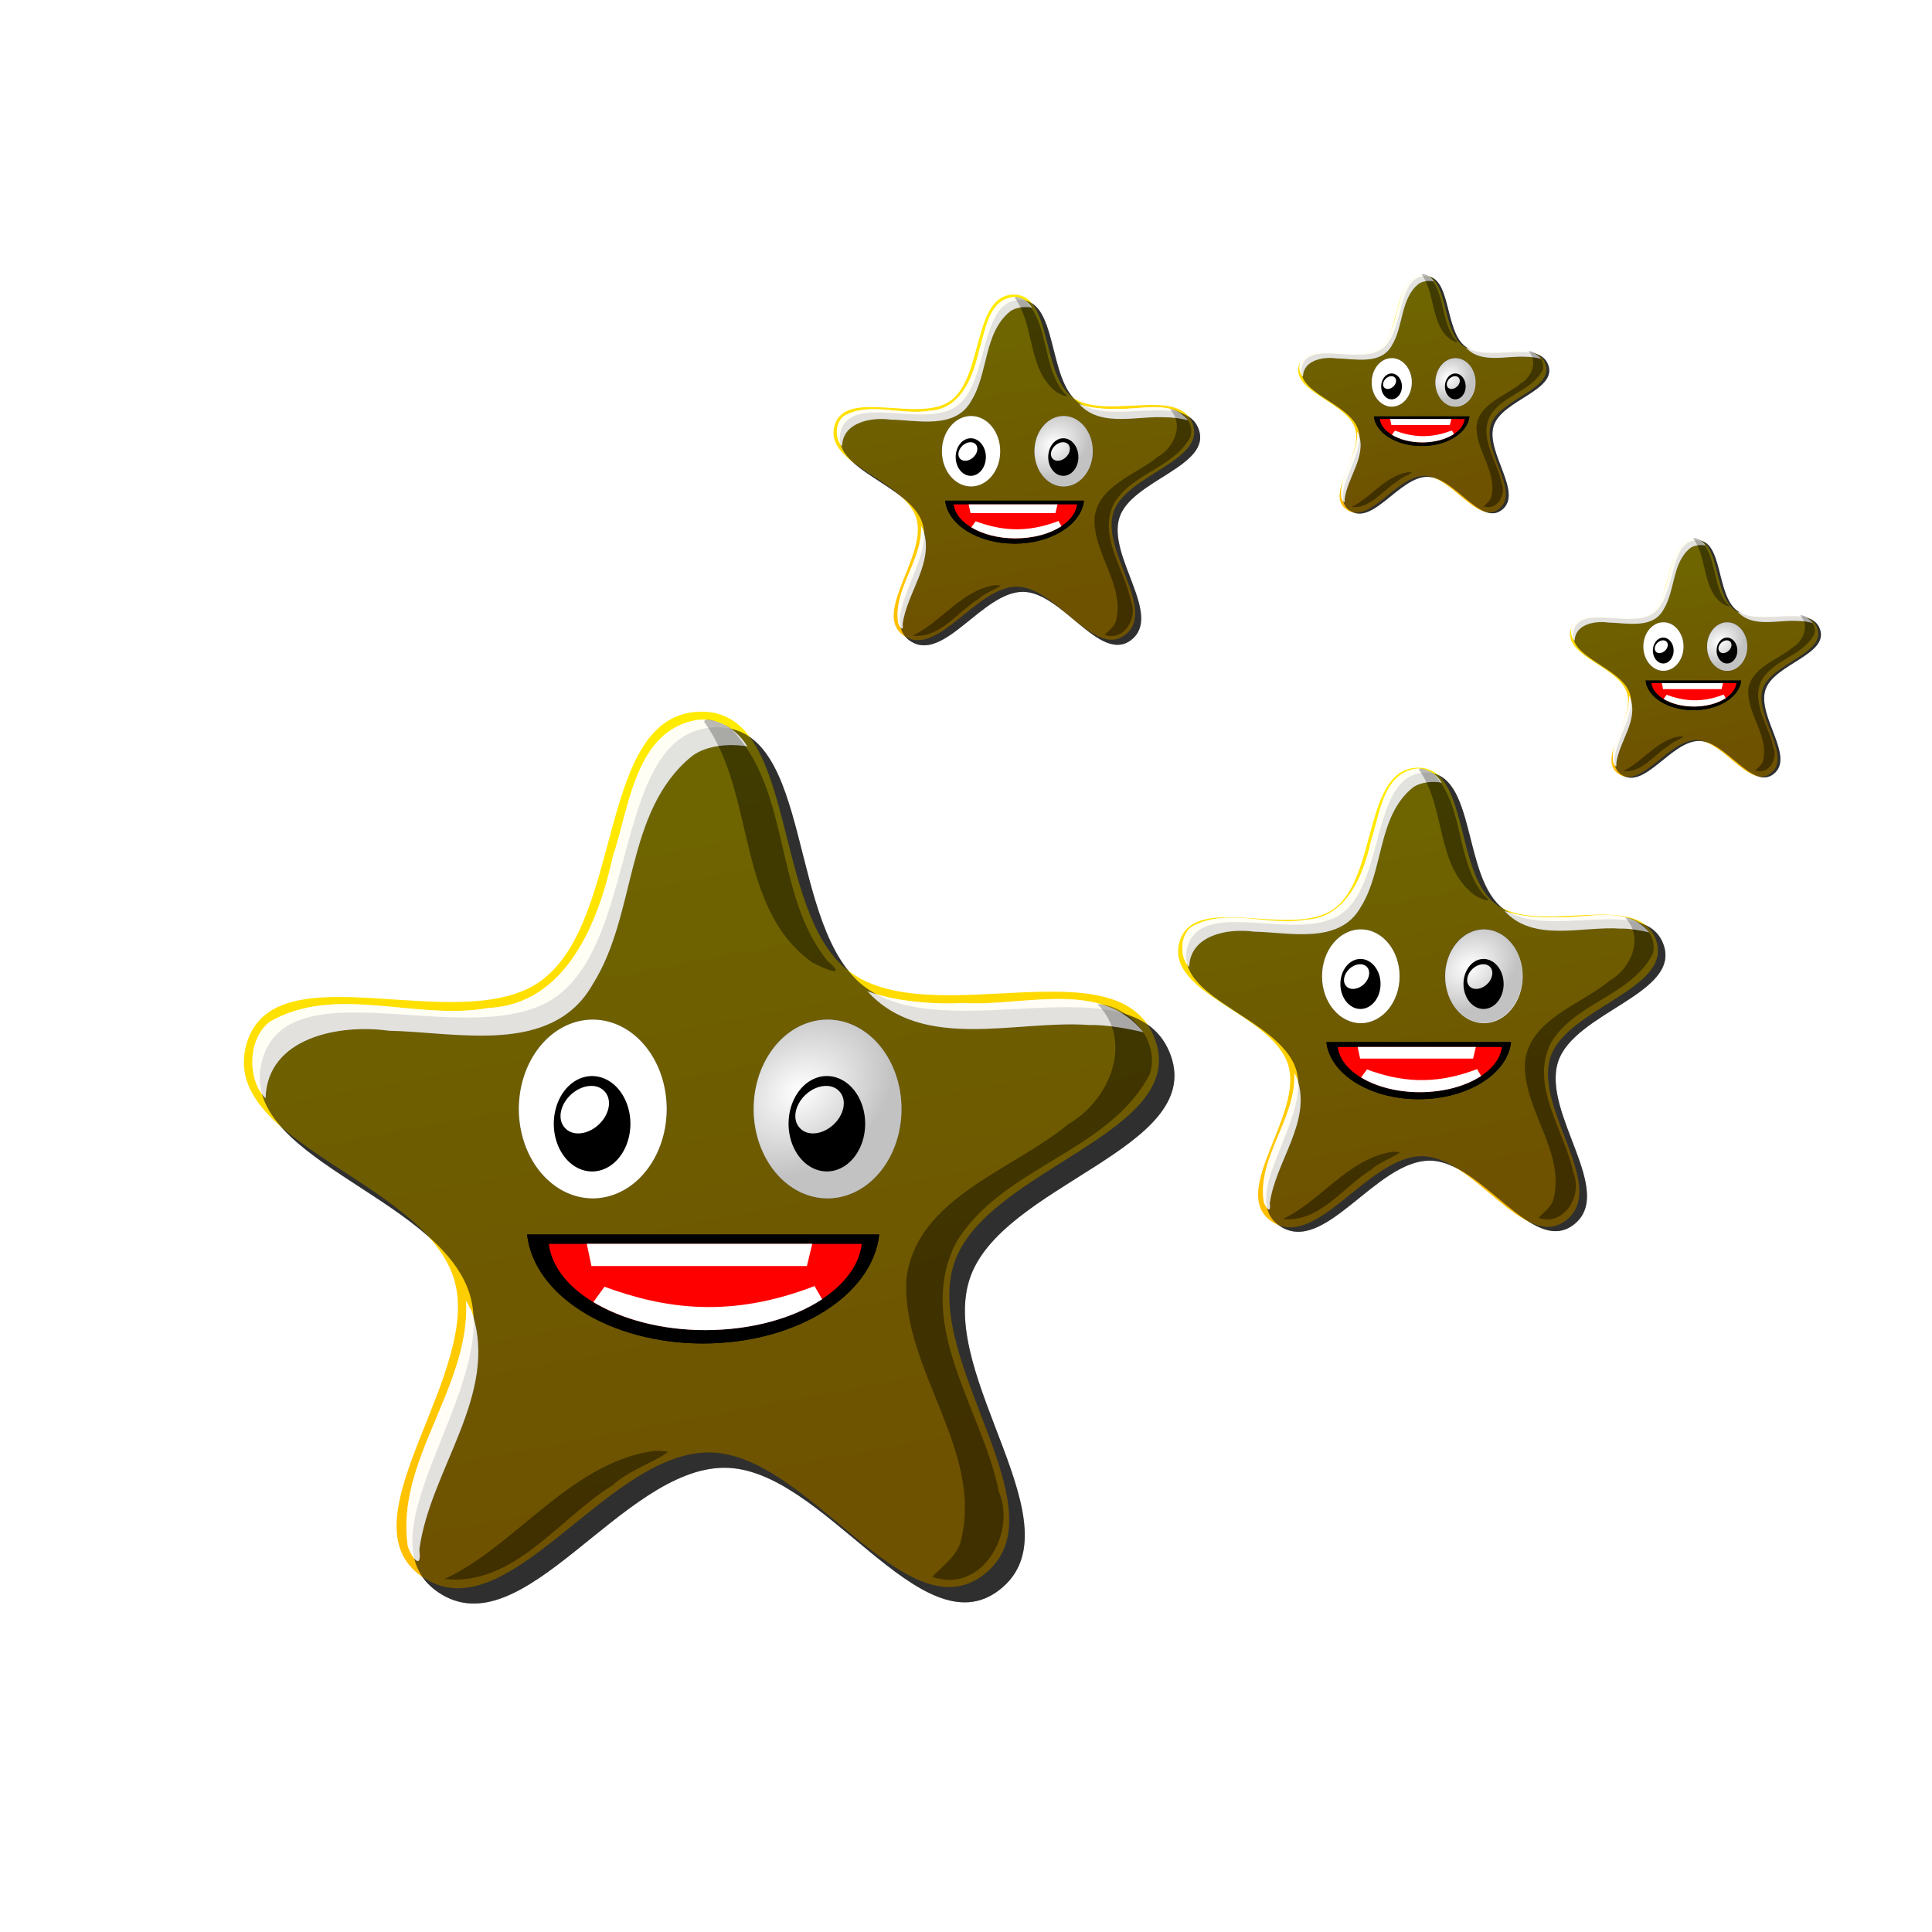 <?xml version="1.0" encoding="UTF-8"?>
<svg width="256" height="256" xmlns="http://www.w3.org/2000/svg" xmlns:xlink="http://www.w3.org/1999/xlink">
 <defs>
  <linearGradient id="G" x1="61.43" x2="63.021" y1="71.962" y2="80.182" gradientUnits="userSpaceOnUse" xlink:href="#b"/>
  <linearGradient id="b">
   <stop stop-opacity="0" offset="0"/>
   <stop stop-opacity=".239" offset="1"/>
  </linearGradient>
  <linearGradient id="al" x1="61.469" x2="66.326" y1="81.765" y2="91.576" gradientUnits="userSpaceOnUse" xlink:href="#b"/>
  <linearGradient id="ah" x1="-141.79" x2="-172.58" y1="-.127" y2="-103.86" gradientUnits="userSpaceOnUse" xlink:href="#a"/>
  <linearGradient id="a">
   <stop stop-color="#ffbd00" offset="0"/>
   <stop stop-color="#ffeb00" offset="1"/>
  </linearGradient>
  <radialGradient id="W" cx="59.06" cy="63.487" r="9.791" gradientTransform="matrix(-.587 -.848 1.128 -.781 12.38 160.21)" gradientUnits="userSpaceOnUse" xlink:href="#b"/>
  <radialGradient id="F" cx="52.576" cy="1005.1" r="20.738" gradientTransform="matrix(1.323 -.004 .001 .458 -16.778 545.68)" gradientUnits="userSpaceOnUse" xlink:href="#b"/>
  <filter id="c" color-interpolation-filters="sRGB">
   <feGaussianBlur stdDeviation="2.846"/>
  </filter>
  <filter id="f" color-interpolation-filters="sRGB">
   <feGaussianBlur stdDeviation="2.683"/>
  </filter>
  <filter id="e" color-interpolation-filters="sRGB">
   <feGaussianBlur stdDeviation="1.482"/>
  </filter>
 </defs>
 <path transform="translate(29 -835.36)" d="M103.4 1046.057c-10.436 8.017-23.275-16.254-36.434-16.21-13.65.048-26.692 24.19-37.946 16.466-10.849-7.447 8.267-27.158 4.158-39.659-4.263-12.967-31.254-17.91-27.385-31 3.73-12.62 28.383-.53 39.002-8.302 11.016-8.061 7.376-35.259 21.021-35.624 13.154-.353 9.275 26.83 19.947 34.528 11.071 7.985 35.813-3.881 40.377 8.983 4.4 12.402-22.65 17.112-26.674 29.641-4.174 12.997 14.758 32.86 3.933 41.177z" fill-opacity=".569" filter="url(#c)"/>
 <path transform="rotate(5.911 -1938.1 2384.6) scale(.903)" d="M-116 8c-10.584 10.025-27.5-15.256-41.996-13.704-15.036 1.609-26.653 29.7-39.935 22.473-12.805-6.969 6.01-30.87.056-44.176-6.177-13.803-36.484-16.17-33.714-31.036 2.67-14.331 31.216-3.823 42.031-13.597 11.219-10.14 4.105-39.695 19.099-41.655 14.455-1.889 13.282 28.507 25.92 35.772 13.11 7.536 39.02-8.363 45.518 5.292 6.263 13.164-23.007 21.44-26.011 35.706C-128.15-22.128-105.021-2.4-116 8z" fill="url(#ah)"/>
 <path transform="translate(29 -835.36)" d="M63.344 930.768c-8.214 1.377-8.967 11.724-11.137 18.09-1.888 8.645-6.148 19.599-16.52 20.067-9.494 1.743-20.245-3.24-28.968 1.843-3.011 2.396-2.89 7.781-.532 10.125.215-8.122 9.86-9.866 16.343-8.957 8.979.167 21.65 3.383 27.032-6.199 5.876-9.322 4.174-22.916 13.126-30.187 2.048-1.54 5.246-1.658 7.343-1.282-1.437-2.33-3.947-3.867-6.687-3.5zm22.593 35.938c7.365 8.088 19.756 3.771 29.313 4.469 2.367-.065 5.435.523 7.25.968-5.581-7.082-16.053-3.383-23.844-3.875-4.186.231-9.27-.272-12.719-1.562zm-53.156 41.562c.252 11.212-9.363 20.76-7.75 31.907.365 1.333 1.916 3.536 1.532.53 1.403-10.645 10.667-20.639 6.937-31.562-.184-.315-.978-2.163-.719-.875z" fill="#fff" fill-opacity=".798" filter="url(#e)"/>
 <path transform="translate(29 -835.36)" d="M64.313 931.018c6.897 9.529 4.119 24.526 14.28 31.844 1.463.828 4.865 2.199 2.126-.094-7.285-8.844-4.803-22.715-12.938-30.937-.8-.549-3.496-1.632-3.469-.813zm17.75 33.188c.117.108.046-.03 0 0zm34.374 4.219c4.87 4.997 1.537 12.8-3.906 15.906-7.404 6.165-20.152 9.721-21.437 20.562-.596 11.987 10.282 22.566 7.219 34.688-.474 2-2.945 3.754-3.782 4.719 6.478 2.299 11.208-5.72 8.813-11.313-2.128-10.716-11.162-21.94-5.719-32.875 5.97-10.146 20.307-12.024 25.719-22.406 1.502-4.58-2.997-9.24-6.906-9.281zm-59.156 59.25c-10.807 1.686-18.176 12.698-27.375 16.906 9.173 1.04 15.266-8.161 22.344-12.469 1.693-1.756 6.832-3.67 7.219-4.406-.723-.068-1.467-.168-2.188-.031z" fill-opacity=".237" filter="url(#f)"/>
 <path d="M119.448 146.947a9.791 11.839 0 11-19.583 0 9.791 11.839 0 1119.583 0z" fill="#fff"/>
 <path d="m114.64 148.9a5.075 6.32 0 1 1-10.15 0 5.075 6.32 0 1 1 10.15 0z"/>
 <path d="M111.21 144.606a3.569 2.67-42.913 11-5.227 4.86 3.569 2.67-42.913 115.227-4.86z" fill="#fff"/>
 <path transform="translate(56.605 84.015)" d="M62.843 62.932a9.791 11.839 0 11-19.583 0 9.791 11.839 0 1119.583 0z" fill="url(#W)"/>
 <path d="M69.844 163.579c.885 8.065 10.969 14.437 23.312 14.437 12.344 0 22.459-6.372 23.344-14.437H69.844z"/>
 <path d="m72.72 164.82c0.786 6.375 9.75 11.411 20.723 11.411s19.965-5.036 20.752-11.411h-41.476z" fill="red"/>
 <path transform="translate(29 -835.36)" d="m43.72 1000.2c0.786 6.375 9.75 11.411 20.723 11.411s19.965-5.036 20.752-11.41h-41.476z" fill="url(#F)"/>
 <path d="M77.75 164.813l.619 2.943h28.549l.707-2.944zM107.938 170.406c-11.228 4.342-19.891 3.004-27.844.094l-1.469 2.031c3.768 2.278 8.999 3.719 14.813 3.719 6.153 0 11.69-1.578 15.5-4.094-.5-.84-1-1.75-1-1.75z" fill="#fff"/>
 <path transform="translate(29 89)" d="M48.75 75.813l.619 2.943h28.549l.707-2.944z" fill="url(#G)"/>
 <path transform="translate(29 89)" d="M78.938 81.406c-11.228 4.342-19.891 3.004-27.844.094l-1.469 2.031c3.768 2.278 8.999 3.719 14.813 3.719 6.153 0 11.69-1.578 15.5-4.094-.5-.84-1-1.75-1-1.75z" fill="url(#al)"/>
 <path d="M88.335 146.947a9.791 11.839 0 11-19.582 0 9.791 11.839 0 1119.582 0z" fill="#fff"/>
 <path d="M83.531 148.905a5.075 6.32 0 11-10.15 0 5.075 6.32 0 1110.15 0z"/>
 <path d="M80.097 144.606a3.569 2.67-42.913 11-5.227 4.86 3.569 2.67-42.913 115.227-4.86z" fill="#fff"/>
 <path transform="translate(25.492 84.015)" d="M62.843 62.932a9.791 11.839 0 11-19.583 0 9.791 11.839 0 1119.583 0z" fill="url(#W)"/>
 <path transform="translate(29 -835.36)" d="M103.4 1046.057c-10.436 8.017-23.275-16.254-36.434-16.21-13.65.048-26.692 24.19-37.946 16.466-10.849-7.447 8.267-27.158 4.158-39.659-4.263-12.967-31.254-17.91-27.385-31 3.73-12.62 28.383-.53 39.002-8.302 11.016-8.061 7.376-35.259 21.021-35.624 13.154-.353 9.275 26.83 19.947 34.528 11.071 7.985 35.813-3.881 40.377 8.983 4.4 12.402-22.65 17.112-26.674 29.641-4.174 12.997 14.758 32.86 3.933 41.177z" fill-opacity=".569" filter="url(#c)"/>
 <path transform="rotate(5.911 -1938.1 2384.6) scale(.903)" d="M-116 8c-10.584 10.025-27.5-15.256-41.996-13.704-15.036 1.609-26.653 29.7-39.935 22.473-12.805-6.969 6.01-30.87.056-44.176-6.177-13.803-36.484-16.17-33.714-31.036 2.67-14.331 31.216-3.823 42.031-13.597 11.219-10.14 4.105-39.695 19.099-41.655 14.455-1.889 13.282 28.507 25.92 35.772 13.11 7.536 39.02-8.363 45.518 5.292 6.263 13.164-23.007 21.44-26.011 35.706C-128.15-22.128-105.021-2.4-116 8z" fill="url(#ah)"/>
 <path transform="translate(29 -835.36)" d="M63.344 930.768c-8.214 1.377-8.967 11.724-11.137 18.09-1.888 8.645-6.148 19.599-16.52 20.067-9.494 1.743-20.245-3.24-28.968 1.843-3.011 2.396-2.89 7.781-.532 10.125.215-8.122 9.86-9.866 16.343-8.957 8.979.167 21.65 3.383 27.032-6.199 5.876-9.322 4.174-22.916 13.126-30.187 2.048-1.54 5.246-1.658 7.343-1.282-1.437-2.33-3.947-3.867-6.687-3.5zm22.593 35.938c7.365 8.088 19.756 3.771 29.313 4.469 2.367-.065 5.435.523 7.25.968-5.581-7.082-16.053-3.383-23.844-3.875-4.186.231-9.27-.272-12.719-1.562zm-53.156 41.562c.252 11.212-9.363 20.76-7.75 31.907.365 1.333 1.916 3.536 1.532.53 1.403-10.645 10.667-20.639 6.937-31.562-.184-.315-.978-2.163-.719-.875z" fill="#fff" fill-opacity=".798" filter="url(#e)"/>
 <path transform="translate(29 -835.36)" d="M64.313 931.018c6.897 9.529 4.119 24.526 14.28 31.844 1.463.828 4.865 2.199 2.126-.094-7.285-8.844-4.803-22.715-12.938-30.937-.8-.549-3.496-1.632-3.469-.813zm17.75 33.188c.117.108.046-.03 0 0zm34.374 4.219c4.87 4.997 1.537 12.8-3.906 15.906-7.404 6.165-20.152 9.721-21.437 20.562-.596 11.987 10.282 22.566 7.219 34.688-.474 2-2.945 3.754-3.782 4.719 6.478 2.299 11.208-5.72 8.813-11.313-2.128-10.716-11.162-21.94-5.719-32.875 5.97-10.146 20.307-12.024 25.719-22.406 1.502-4.58-2.997-9.24-6.906-9.281zm-59.156 59.25c-10.807 1.686-18.176 12.698-27.375 16.906 9.173 1.04 15.266-8.161 22.344-12.469 1.693-1.756 6.832-3.67 7.219-4.406-.723-.068-1.467-.168-2.188-.031z" fill-opacity=".237" filter="url(#f)"/>
 <path d="M119.448 146.947a9.791 11.839 0 11-19.583 0 9.791 11.839 0 1119.583 0z" fill="#fff"/>
 <path d="m114.64 148.9a5.075 6.32 0 1 1-10.15 0 5.075 6.32 0 1 1 10.15 0z"/>
 <path d="M111.21 144.606a3.569 2.67-42.913 11-5.227 4.86 3.569 2.67-42.913 115.227-4.86z" fill="#fff"/>
 <path transform="translate(56.605 84.015)" d="M62.843 62.932a9.791 11.839 0 11-19.583 0 9.791 11.839 0 1119.583 0z" fill="url(#W)"/>
 <path d="M69.844 163.579c.885 8.065 10.969 14.437 23.312 14.437 12.344 0 22.459-6.372 23.344-14.437H69.844z"/>
 <path d="m72.72 164.82c0.786 6.375 9.75 11.411 20.723 11.411s19.965-5.036 20.752-11.411h-41.476z" fill="red"/>
 <path transform="translate(29 -835.36)" d="m43.72 1000.2c0.786 6.375 9.75 11.411 20.723 11.411s19.965-5.036 20.752-11.41h-41.476z" fill="url(#F)"/>
 <path d="M77.75 164.813l.619 2.943h28.549l.707-2.944zM107.938 170.406c-11.228 4.342-19.891 3.004-27.844.094l-1.469 2.031c3.768 2.278 8.999 3.719 14.813 3.719 6.153 0 11.69-1.578 15.5-4.094-.5-.84-1-1.75-1-1.75z" fill="#fff"/>
 <path transform="translate(29 89)" d="M48.75 75.813l.619 2.943h28.549l.707-2.944z" fill="url(#G)"/>
 <path transform="translate(29 89)" d="M78.938 81.406c-11.228 4.342-19.891 3.004-27.844.094l-1.469 2.031c3.768 2.278 8.999 3.719 14.813 3.719 6.153 0 11.69-1.578 15.5-4.094-.5-.84-1-1.75-1-1.75z" fill="url(#al)"/>
 <path d="M88.335 146.947a9.791 11.839 0 11-19.582 0 9.791 11.839 0 1119.582 0z" fill="#fff"/>
 <path d="M83.531 148.905a5.075 6.32 0 11-10.15 0 5.075 6.32 0 1110.15 0z"/>
 <path d="M80.097 144.606a3.569 2.67-42.913 11-5.227 4.86 3.569 2.67-42.913 115.227-4.86z" fill="#fff"/>
 <path transform="translate(25.492 84.015)" d="M62.843 62.932a9.791 11.839 0 11-19.583 0 9.791 11.839 0 1119.583 0z" fill="url(#W)"/>
 <path transform="matrix(.394 0 0 .394 109.14 -327.34)" d="M103.4 1046.057c-10.436 8.017-23.275-16.254-36.434-16.21-13.65.048-26.692 24.19-37.946 16.466-10.849-7.447 8.267-27.158 4.158-39.659-4.263-12.967-31.254-17.91-27.385-31 3.73-12.62 28.383-.53 39.002-8.302 11.016-8.061 7.376-35.259 21.021-35.624 13.154-.353 9.275 26.83 19.947 34.528 11.071 7.985 35.813-3.881 40.377 8.983 4.4 12.402-22.65 17.112-26.674 29.641-4.174 12.997 14.758 32.86 3.933 41.177z" fill-opacity=".569" filter="url(#c)"/>
 <path transform="rotate(5.912 -733.1 1886.9) scale(.356)" d="M-116 8c-10.584 10.025-27.5-15.256-41.996-13.704-15.036 1.609-26.653 29.7-39.935 22.473-12.805-6.969 6.01-30.87.056-44.176-6.177-13.803-36.484-16.17-33.714-31.036 2.67-14.331 31.216-3.823 42.031-13.597 11.219-10.14 4.105-39.695 19.099-41.655 14.455-1.889 13.282 28.507 25.92 35.772 13.11 7.536 39.02-8.363 45.518 5.292 6.263 13.164-23.007 21.44-26.011 35.706C-128.15-22.128-105.021-2.4-116 8z" fill="url(#ah)"/>
 <path transform="matrix(.394 0 0 .394 109.14 -327.34)" d="M63.344 930.768c-8.214 1.377-8.967 11.724-11.137 18.09-1.888 8.645-6.148 19.599-16.52 20.067-9.494 1.743-20.245-3.24-28.968 1.843-3.011 2.396-2.89 7.781-.532 10.125.215-8.122 9.86-9.866 16.343-8.957 8.979.167 21.65 3.383 27.032-6.199 5.876-9.322 4.174-22.916 13.126-30.187 2.048-1.54 5.246-1.658 7.343-1.282-1.437-2.33-3.947-3.867-6.687-3.5zm22.593 35.938c7.365 8.088 19.756 3.771 29.313 4.469 2.367-.065 5.435.523 7.25.968-5.581-7.082-16.053-3.383-23.844-3.875-4.186.231-9.27-.272-12.719-1.562zm-53.156 41.562c.252 11.212-9.363 20.76-7.75 31.907.365 1.333 1.916 3.536 1.532.53 1.403-10.645 10.667-20.639 6.937-31.562-.184-.315-.978-2.163-.719-.875z" fill="#fff" fill-opacity=".798" filter="url(#e)"/>
 <path transform="matrix(.394 0 0 .394 109.14 -327.34)" d="M64.313 931.018c6.897 9.529 4.119 24.526 14.28 31.844 1.463.828 4.865 2.199 2.126-.094-7.285-8.844-4.803-22.715-12.938-30.937-.8-.549-3.496-1.632-3.469-.813zm17.75 33.188c.117.108.046-.03 0 0zm34.374 4.219c4.87 4.997 1.537 12.8-3.906 15.906-7.404 6.165-20.152 9.721-21.437 20.562-.596 11.987 10.282 22.566 7.219 34.688-.474 2-2.945 3.754-3.782 4.719 6.478 2.299 11.208-5.72 8.813-11.313-2.128-10.716-11.162-21.94-5.719-32.875 5.97-10.146 20.307-12.024 25.719-22.406 1.502-4.58-2.997-9.24-6.906-9.281zm-59.156 59.25c-10.807 1.686-18.176 12.698-27.375 16.906 9.173 1.04 15.266-8.161 22.344-12.469 1.693-1.756 6.832-3.67 7.219-4.406-.723-.068-1.467-.168-2.188-.031z" fill-opacity=".237" filter="url(#f)"/>
 <path d="m144.79 59.79c0 2.576-1.727 4.665-3.859 4.665-2.13 0-3.858-2.089-3.858-4.666 0-2.576 1.727-4.665 3.858-4.665 2.132 0 3.86 2.089 3.86 4.665z" fill="#fff"/>
 <path d="M142.894 60.561c0 1.376-.896 2.49-2 2.49-1.105 0-2-1.114-2-2.49 0-1.375.895-2.49 2-2.49 1.104 0 2 1.115 2 2.49z"/>
 <path d="M141.54 58.867c.396.426.256 1.2-.313 1.728-.569.53-1.35.613-1.746.187-.396-.426-.256-1.2.313-1.728.569-.53 1.35-.613 1.747-.187z" fill="#fff"/>
 <path transform="matrix(.394 0 0 .394 120.02 34.988)" d="m62.843 62.932c0 6.538-4.384 11.839-9.792 11.839-5.407 0-9.79-5.3-9.79-11.84 0-6.537 4.383-11.838 9.79-11.838 5.408 0 9.792 5.3 9.792 11.839z" fill="url(#W)"/>
 <path d="m125.24 66.344c0.35 3.178 4.323 5.69 9.188 5.69 4.864 0 8.85-2.512 9.2-5.69h-18.388z"/>
 <path d="m126.37 66.835c0.31 2.512 3.842 4.497 8.167 4.497 4.324 0 7.868-1.985 8.178-4.497h-16.345z" fill="red"/>
 <path transform="matrix(.394 0 0 .394 109.14 -327.34)" d="m43.72 1000.2c0.786 6.375 9.75 11.411 20.723 11.411s19.965-5.036 20.752-11.41h-41.476z" fill="url(#F)"/>
 <path d="M128.354 66.83l.244 1.16h11.251l.279-1.16zM140.25 69.035c-4.424 1.71-7.838 1.183-10.972.037l-.579.8c1.485.898 3.546 1.466 5.838 1.466 2.425 0 4.607-.622 6.108-1.614-.197-.33-.394-.69-.394-.69z" fill="#fff"/>
 <path transform="matrix(.394 0 0 .394 109.14 36.953)" d="M48.75 75.813l.619 2.943h28.549l.707-2.944z" fill="url(#G)"/>
 <path transform="matrix(.394 0 0 .394 109.14 36.953)" d="M78.938 81.406c-11.228 4.342-19.891 3.004-27.844.094l-1.469 2.031c3.768 2.278 8.999 3.719 14.813 3.719 6.153 0 11.69-1.578 15.5-4.094-.5-.84-1-1.75-1-1.75z" fill="url(#al)"/>
 <path d="m132.53 59.79c0 2.576-1.728 4.665-3.859 4.665s-3.859-2.089-3.859-4.666c0-2.576 1.728-4.665 3.859-4.665s3.859 2.089 3.859 4.665z" fill="#fff"/>
 <path d="M130.633 60.561c0 1.376-.896 2.49-2 2.49-1.105 0-2-1.114-2-2.49 0-1.375.895-2.49 2-2.49 1.104 0 2 1.115 2 2.49z"/>
 <path d="M129.28 58.867c.395.426.255 1.2-.314 1.728-.57.53-1.351.613-1.747.187-.396-.426-.255-1.2.314-1.728.569-.53 1.35-.613 1.746-.187z" fill="#fff"/>
 <path transform="matrix(.394 0 0 .394 107.76 34.988)" d="m62.843 62.932c0 6.538-4.384 11.839-9.792 11.839-5.407 0-9.79-5.3-9.79-11.84 0-6.537 4.383-11.838 9.79-11.838 5.408 0 9.792 5.3 9.792 11.839z" fill="url(#W)"/>
 <path transform="matrix(.394 0 0 .394 109.14 -327.34)" d="M103.4 1046.057c-10.436 8.017-23.275-16.254-36.434-16.21-13.65.048-26.692 24.19-37.946 16.466-10.849-7.447 8.267-27.158 4.158-39.659-4.263-12.967-31.254-17.91-27.385-31 3.73-12.62 28.383-.53 39.002-8.302 11.016-8.061 7.376-35.259 21.021-35.624 13.154-.353 9.275 26.83 19.947 34.528 11.071 7.985 35.813-3.881 40.377 8.983 4.4 12.402-22.65 17.112-26.674 29.641-4.174 12.997 14.758 32.86 3.933 41.177z" fill-opacity=".569" filter="url(#c)"/>
 <path transform="rotate(5.912 -733.1 1886.9) scale(.356)" d="M-116 8c-10.584 10.025-27.5-15.256-41.996-13.704-15.036 1.609-26.653 29.7-39.935 22.473-12.805-6.969 6.01-30.87.056-44.176-6.177-13.803-36.484-16.17-33.714-31.036 2.67-14.331 31.216-3.823 42.031-13.597 11.219-10.14 4.105-39.695 19.099-41.655 14.455-1.889 13.282 28.507 25.92 35.772 13.11 7.536 39.02-8.363 45.518 5.292 6.263 13.164-23.007 21.44-26.011 35.706C-128.15-22.128-105.021-2.4-116 8z" fill="url(#ah)"/>
 <path transform="matrix(.394 0 0 .394 109.14 -327.34)" d="M63.344 930.768c-8.214 1.377-8.967 11.724-11.137 18.09-1.888 8.645-6.148 19.599-16.52 20.067-9.494 1.743-20.245-3.24-28.968 1.843-3.011 2.396-2.89 7.781-.532 10.125.215-8.122 9.86-9.866 16.343-8.957 8.979.167 21.65 3.383 27.032-6.199 5.876-9.322 4.174-22.916 13.126-30.187 2.048-1.54 5.246-1.658 7.343-1.282-1.437-2.33-3.947-3.867-6.687-3.5zm22.593 35.938c7.365 8.088 19.756 3.771 29.313 4.469 2.367-.065 5.435.523 7.25.968-5.581-7.082-16.053-3.383-23.844-3.875-4.186.231-9.27-.272-12.719-1.562zm-53.156 41.562c.252 11.212-9.363 20.76-7.75 31.907.365 1.333 1.916 3.536 1.532.53 1.403-10.645 10.667-20.639 6.937-31.562-.184-.315-.978-2.163-.719-.875z" fill="#fff" fill-opacity=".798" filter="url(#e)"/>
 <path transform="matrix(.394 0 0 .394 109.14 -327.34)" d="M64.313 931.018c6.897 9.529 4.119 24.526 14.28 31.844 1.463.828 4.865 2.199 2.126-.094-7.285-8.844-4.803-22.715-12.938-30.937-.8-.549-3.496-1.632-3.469-.813zm17.75 33.188c.117.108.046-.03 0 0zm34.374 4.219c4.87 4.997 1.537 12.8-3.906 15.906-7.404 6.165-20.152 9.721-21.437 20.562-.596 11.987 10.282 22.566 7.219 34.688-.474 2-2.945 3.754-3.782 4.719 6.478 2.299 11.208-5.72 8.813-11.313-2.128-10.716-11.162-21.94-5.719-32.875 5.97-10.146 20.307-12.024 25.719-22.406 1.502-4.58-2.997-9.24-6.906-9.281zm-59.156 59.25c-10.807 1.686-18.176 12.698-27.375 16.906 9.173 1.04 15.266-8.161 22.344-12.469 1.693-1.756 6.832-3.67 7.219-4.406-.723-.068-1.467-.168-2.188-.031z" fill-opacity=".237" filter="url(#f)"/>
 <path d="m144.79 59.79c0 2.576-1.727 4.665-3.859 4.665-2.13 0-3.858-2.089-3.858-4.666 0-2.576 1.727-4.665 3.858-4.665 2.132 0 3.86 2.089 3.86 4.665z" fill="#fff"/>
 <path d="M142.894 60.561c0 1.376-.896 2.49-2 2.49-1.105 0-2-1.114-2-2.49 0-1.375.895-2.49 2-2.49 1.104 0 2 1.115 2 2.49z"/>
 <path d="M141.54 58.867c.396.426.256 1.2-.313 1.728-.569.53-1.35.613-1.746.187-.396-.426-.256-1.2.313-1.728.569-.53 1.35-.613 1.747-.187z" fill="#fff"/>
 <path transform="matrix(.394 0 0 .394 120.02 34.988)" d="m62.843 62.932c0 6.538-4.384 11.839-9.792 11.839-5.407 0-9.79-5.3-9.79-11.84 0-6.537 4.383-11.838 9.79-11.838 5.408 0 9.792 5.3 9.792 11.839z" fill="url(#W)"/>
 <path d="m125.24 66.344c0.35 3.178 4.323 5.69 9.188 5.69 4.864 0 8.85-2.512 9.2-5.69h-18.388z"/>
 <path d="m126.37 66.835c0.31 2.512 3.842 4.497 8.167 4.497 4.324 0 7.868-1.985 8.178-4.497h-16.345z" fill="red"/>
 <path transform="matrix(.394 0 0 .394 109.14 -327.34)" d="m43.72 1000.2c0.786 6.375 9.75 11.411 20.723 11.411s19.965-5.036 20.752-11.41h-41.476z" fill="url(#F)"/>
 <path d="M128.354 66.83l.244 1.16h11.251l.279-1.16zM140.25 69.035c-4.424 1.71-7.838 1.183-10.972.037l-.579.8c1.485.898 3.546 1.466 5.838 1.466 2.425 0 4.607-.622 6.108-1.614-.197-.33-.394-.69-.394-.69z" fill="#fff"/>
 <path transform="matrix(.394 0 0 .394 109.14 36.953)" d="M48.75 75.813l.619 2.943h28.549l.707-2.944z" fill="url(#G)"/>
 <path transform="matrix(.394 0 0 .394 109.14 36.953)" d="M78.938 81.406c-11.228 4.342-19.891 3.004-27.844.094l-1.469 2.031c3.768 2.278 8.999 3.719 14.813 3.719 6.153 0 11.69-1.578 15.5-4.094-.5-.84-1-1.75-1-1.75z" fill="url(#al)"/>
 <path d="m132.53 59.79c0 2.576-1.728 4.665-3.859 4.665s-3.859-2.089-3.859-4.666c0-2.576 1.728-4.665 3.859-4.665s3.859 2.089 3.859 4.665z" fill="#fff"/>
 <path d="M130.633 60.561c0 1.376-.896 2.49-2 2.49-1.105 0-2-1.114-2-2.49 0-1.375.895-2.49 2-2.49 1.104 0 2 1.115 2 2.49z"/>
 <path d="M129.28 58.867c.395.426.255 1.2-.314 1.728-.57.53-1.351.613-1.747.187-.396-.426-.255-1.2.314-1.728.569-.53 1.35-.613 1.746-.187z" fill="#fff"/>
 <path transform="matrix(.394 0 0 .394 107.76 34.988)" d="m62.843 62.932c0 6.538-4.384 11.839-9.792 11.839-5.407 0-9.79-5.3-9.79-11.84 0-6.537 4.383-11.838 9.79-11.838 5.408 0 9.792 5.3 9.792 11.839z" fill="url(#W)"/>
 <path transform="translate(154.33 -385.85) scale(.524)" d="M103.4 1046.057c-10.436 8.017-23.275-16.254-36.434-16.21-13.65.048-26.692 24.19-37.946 16.466-10.849-7.447 8.267-27.158 4.158-39.659-4.263-12.967-31.254-17.91-27.385-31 3.73-12.62 28.383-.53 39.002-8.302 11.016-8.061 7.376-35.259 21.021-35.624 13.154-.353 9.275 26.83 19.947 34.528 11.071 7.985 35.813-3.881 40.377 8.983 4.4 12.402-22.65 17.112-26.674 29.641-4.174 12.997 14.758 32.86 3.933 41.177z" fill-opacity=".569" filter="url(#c)"/>
 <path transform="matrix(.471 .049 -.049 .471 262.52 163.63)" d="M-116 8c-10.584 10.025-27.5-15.256-41.996-13.704-15.036 1.609-26.653 29.7-39.935 22.473-12.805-6.969 6.01-30.87.056-44.176-6.177-13.803-36.484-16.17-33.714-31.036 2.67-14.331 31.216-3.823 42.031-13.597 11.219-10.14 4.105-39.695 19.099-41.655 14.455-1.889 13.282 28.507 25.92 35.772 13.11 7.536 39.02-8.363 45.518 5.292 6.263 13.164-23.007 21.44-26.011 35.706C-128.15-22.128-105.021-2.4-116 8z" fill="url(#ah)"/>
 <path transform="translate(154.33 -385.85) scale(.524)" d="M63.344 930.768c-8.214 1.377-8.967 11.724-11.137 18.09-1.888 8.645-6.148 19.599-16.52 20.067-9.494 1.743-20.245-3.24-28.968 1.843-3.011 2.396-2.89 7.781-.532 10.125.215-8.122 9.86-9.866 16.343-8.957 8.979.167 21.65 3.383 27.032-6.199 5.876-9.322 4.174-22.916 13.126-30.187 2.048-1.54 5.246-1.658 7.343-1.282-1.437-2.33-3.947-3.867-6.687-3.5zm22.593 35.938c7.365 8.088 19.756 3.771 29.313 4.469 2.367-.065 5.435.523 7.25.968-5.581-7.082-16.053-3.383-23.844-3.875-4.186.231-9.27-.272-12.719-1.562zm-53.156 41.562c.252 11.212-9.363 20.76-7.75 31.907.365 1.333 1.916 3.536 1.532.53 1.403-10.645 10.667-20.639 6.937-31.562-.184-.315-.978-2.163-.719-.875z" fill="#fff" fill-opacity=".798" filter="url(#e)"/>
 <path transform="translate(154.33 -385.85) scale(.524)" d="M64.313 931.018c6.897 9.529 4.119 24.526 14.28 31.844 1.463.828 4.865 2.199 2.126-.094-7.285-8.844-4.803-22.715-12.938-30.937-.8-.549-3.496-1.632-3.469-.813zm17.75 33.188c.117.108.046-.03 0 0zm34.374 4.219c4.87 4.997 1.537 12.8-3.906 15.906-7.404 6.165-20.152 9.721-21.437 20.562-.596 11.987 10.282 22.566 7.219 34.688-.474 2-2.945 3.754-3.782 4.719 6.478 2.299 11.208-5.72 8.813-11.313-2.128-10.716-11.162-21.94-5.719-32.875 5.97-10.146 20.307-12.024 25.719-22.406 1.502-4.58-2.997-9.24-6.906-9.281zm-59.156 59.25c-10.807 1.686-18.176 12.698-27.375 16.906 9.173 1.04 15.266-8.161 22.344-12.469 1.693-1.756 6.832-3.67 7.219-4.406-.723-.068-1.467-.168-2.188-.031z" fill-opacity=".237" filter="url(#f)"/>
 <path d="m201.76 129.36c0 3.43-2.3 6.21-5.136 6.21s-5.135-2.78-5.135-6.21 2.3-6.21 5.135-6.21c2.837 0 5.136 2.78 5.136 6.21z" fill="#fff"/>
 <path d="m199.24 130.38c0 1.83-1.192 3.315-2.662 3.315s-2.661-1.484-2.661-3.315c0-1.83 1.191-3.315 2.661-3.315s2.662 1.484 2.662 3.315z"/>
 <path d="M197.444 128.127c.527.567.34 1.597-.417 2.3-.757.704-1.798.816-2.324.25-.527-.567-.34-1.597.417-2.301.757-.704 1.798-.815 2.324-.249z" fill="#fff"/>
 <path transform="translate(168.8 96.348) scale(.524)" d="m62.843 62.932c0 6.538-4.384 11.839-9.792 11.839-5.407 0-9.79-5.3-9.79-11.84 0-6.537 4.383-11.838 9.79-11.838 5.408 0 9.792 5.3 9.792 11.839z" fill="url(#W)"/>
 <path d="m175.75 138.08c0.465 4.23 5.753 7.572 12.227 7.572s11.78-3.342 12.244-7.572h-24.47z"/>
 <path d="m177.26 138.73c0.412 3.343 5.114 5.984 10.869 5.984s10.47-2.641 10.884-5.984h-21.753z" fill="red"/>
 <path transform="translate(154.33 -385.85) scale(.524)" d="m43.72 1000.2c0.786 6.375 9.75 11.411 20.723 11.411s19.965-5.036 20.752-11.41h-41.476z" fill="url(#F)"/>
 <path d="M179.895 138.725l.325 1.544h14.973l.37-1.544zM195.728 141.659c-5.889 2.277-10.432 1.575-14.604.049l-.77 1.065c1.976 1.195 4.72 1.95 7.769 1.95 3.227 0 6.131-.827 8.13-2.146-.263-.44-.525-.918-.525-.918z" fill="#fff"/>
 <path transform="translate(154.33 98.963) scale(.524)" d="M48.75 75.813l.619 2.943h28.549l.707-2.944z" fill="url(#G)"/>
 <path transform="translate(154.33 98.963) scale(.524)" d="M78.938 81.406c-11.228 4.342-19.891 3.004-27.844.094l-1.469 2.031c3.768 2.278 8.999 3.719 14.813 3.719 6.153 0 11.69-1.578 15.5-4.094-.5-.84-1-1.75-1-1.75z" fill="url(#al)"/>
 <path d="m185.45 129.36c0 3.43-2.3 6.21-5.136 6.21s-5.135-2.78-5.135-6.21 2.3-6.21 5.135-6.21c2.837 0 5.136 2.78 5.136 6.21z" fill="#fff"/>
 <path d="m182.93 130.38c0 1.83-1.192 3.315-2.662 3.315s-2.661-1.484-2.661-3.315c0-1.83 1.191-3.315 2.661-3.315s2.662 1.484 2.662 3.315z"/>
 <path d="M181.126 128.127c.527.567.34 1.597-.417 2.3-.757.704-1.798.816-2.324.25-.527-.567-.34-1.597.417-2.301.757-.704 1.798-.815 2.324-.249z" fill="#fff"/>
 <path transform="translate(152.49 96.348) scale(.524)" d="m62.843 62.932c0 6.538-4.384 11.839-9.792 11.839-5.407 0-9.79-5.3-9.79-11.84 0-6.537 4.383-11.838 9.79-11.838 5.408 0 9.792 5.3 9.792 11.839z" fill="url(#W)"/>
 <path transform="translate(154.33 -385.85) scale(.524)" d="M103.4 1046.057c-10.436 8.017-23.275-16.254-36.434-16.21-13.65.048-26.692 24.19-37.946 16.466-10.849-7.447 8.267-27.158 4.158-39.659-4.263-12.967-31.254-17.91-27.385-31 3.73-12.62 28.383-.53 39.002-8.302 11.016-8.061 7.376-35.259 21.021-35.624 13.154-.353 9.275 26.83 19.947 34.528 11.071 7.985 35.813-3.881 40.377 8.983 4.4 12.402-22.65 17.112-26.674 29.641-4.174 12.997 14.758 32.86 3.933 41.177z" fill-opacity=".569" filter="url(#c)"/>
 <path transform="matrix(.471 .049 -.049 .471 262.52 163.63)" d="M-116 8c-10.584 10.025-27.5-15.256-41.996-13.704-15.036 1.609-26.653 29.7-39.935 22.473-12.805-6.969 6.01-30.87.056-44.176-6.177-13.803-36.484-16.17-33.714-31.036 2.67-14.331 31.216-3.823 42.031-13.597 11.219-10.14 4.105-39.695 19.099-41.655 14.455-1.889 13.282 28.507 25.92 35.772 13.11 7.536 39.02-8.363 45.518 5.292 6.263 13.164-23.007 21.44-26.011 35.706C-128.15-22.128-105.021-2.4-116 8z" fill="url(#ah)"/>
 <path transform="translate(154.33 -385.85) scale(.524)" d="M63.344 930.768c-8.214 1.377-8.967 11.724-11.137 18.09-1.888 8.645-6.148 19.599-16.52 20.067-9.494 1.743-20.245-3.24-28.968 1.843-3.011 2.396-2.89 7.781-.532 10.125.215-8.122 9.86-9.866 16.343-8.957 8.979.167 21.65 3.383 27.032-6.199 5.876-9.322 4.174-22.916 13.126-30.187 2.048-1.54 5.246-1.658 7.343-1.282-1.437-2.33-3.947-3.867-6.687-3.5zm22.593 35.938c7.365 8.088 19.756 3.771 29.313 4.469 2.367-.065 5.435.523 7.25.968-5.581-7.082-16.053-3.383-23.844-3.875-4.186.231-9.27-.272-12.719-1.562zm-53.156 41.562c.252 11.212-9.363 20.76-7.75 31.907.365 1.333 1.916 3.536 1.532.53 1.403-10.645 10.667-20.639 6.937-31.562-.184-.315-.978-2.163-.719-.875z" fill="#fff" fill-opacity=".798" filter="url(#e)"/>
 <path transform="translate(154.33 -385.85) scale(.524)" d="M64.313 931.018c6.897 9.529 4.119 24.526 14.28 31.844 1.463.828 4.865 2.199 2.126-.094-7.285-8.844-4.803-22.715-12.938-30.937-.8-.549-3.496-1.632-3.469-.813zm17.75 33.188c.117.108.046-.03 0 0zm34.374 4.219c4.87 4.997 1.537 12.8-3.906 15.906-7.404 6.165-20.152 9.721-21.437 20.562-.596 11.987 10.282 22.566 7.219 34.688-.474 2-2.945 3.754-3.782 4.719 6.478 2.299 11.208-5.72 8.813-11.313-2.128-10.716-11.162-21.94-5.719-32.875 5.97-10.146 20.307-12.024 25.719-22.406 1.502-4.58-2.997-9.24-6.906-9.281zm-59.156 59.25c-10.807 1.686-18.176 12.698-27.375 16.906 9.173 1.04 15.266-8.161 22.344-12.469 1.693-1.756 6.832-3.67 7.219-4.406-.723-.068-1.467-.168-2.188-.031z" fill-opacity=".237" filter="url(#f)"/>
 <path d="m201.76 129.36c0 3.43-2.3 6.21-5.136 6.21s-5.135-2.78-5.135-6.21 2.3-6.21 5.135-6.21c2.837 0 5.136 2.78 5.136 6.21z" fill="#fff"/>
 <path d="m199.24 130.38c0 1.83-1.192 3.315-2.662 3.315s-2.661-1.484-2.661-3.315c0-1.83 1.191-3.315 2.661-3.315s2.662 1.484 2.662 3.315z"/>
 <path d="M197.444 128.127c.527.567.34 1.597-.417 2.3-.757.704-1.798.816-2.324.25-.527-.567-.34-1.597.417-2.301.757-.704 1.798-.815 2.324-.249z" fill="#fff"/>
 <path transform="translate(168.8 96.348) scale(.524)" d="m62.843 62.932c0 6.538-4.384 11.839-9.792 11.839-5.407 0-9.79-5.3-9.79-11.84 0-6.537 4.383-11.838 9.79-11.838 5.408 0 9.792 5.3 9.792 11.839z" fill="url(#W)"/>
 <path d="m175.75 138.08c0.465 4.23 5.753 7.572 12.227 7.572s11.78-3.342 12.244-7.572h-24.47z"/>
 <path d="m177.26 138.73c0.412 3.343 5.114 5.984 10.869 5.984s10.47-2.641 10.884-5.984h-21.753z" fill="red"/>
 <path transform="translate(154.33 -385.85) scale(.524)" d="m43.72 1000.2c0.786 6.375 9.75 11.411 20.723 11.411s19.965-5.036 20.752-11.41h-41.476z" fill="url(#F)"/>
 <path d="M179.895 138.725l.325 1.544h14.973l.37-1.544zM195.728 141.659c-5.889 2.277-10.432 1.575-14.604.049l-.77 1.065c1.976 1.195 4.72 1.95 7.769 1.95 3.227 0 6.131-.827 8.13-2.146-.263-.44-.525-.918-.525-.918z" fill="#fff"/>
 <path transform="translate(154.33 98.963) scale(.524)" d="M48.75 75.813l.619 2.943h28.549l.707-2.944z" fill="url(#G)"/>
 <path transform="translate(154.33 98.963) scale(.524)" d="M78.938 81.406c-11.228 4.342-19.891 3.004-27.844.094l-1.469 2.031c3.768 2.278 8.999 3.719 14.813 3.719 6.153 0 11.69-1.578 15.5-4.094-.5-.84-1-1.75-1-1.75z" fill="url(#al)"/>
 <path d="m185.45 129.36c0 3.43-2.3 6.21-5.136 6.21s-5.135-2.78-5.135-6.21 2.3-6.21 5.135-6.21c2.837 0 5.136 2.78 5.136 6.21z" fill="#fff"/>
 <path d="m182.93 130.38c0 1.83-1.192 3.315-2.662 3.315s-2.661-1.484-2.661-3.315c0-1.83 1.191-3.315 2.661-3.315s2.662 1.484 2.662 3.315z"/>
 <path d="M181.126 128.127c.527.567.34 1.597-.417 2.3-.757.704-1.798.816-2.324.25-.527-.567-.34-1.597.417-2.301.757-.704 1.798-.815 2.324-.249z" fill="#fff"/>
 <path transform="translate(152.49 96.348) scale(.524)" d="m62.843 62.932c0 6.538-4.384 11.839-9.792 11.839-5.407 0-9.79-5.3-9.79-11.84 0-6.537 4.383-11.838 9.79-11.838 5.408 0 9.792 5.3 9.792 11.839z" fill="url(#W)"/>
 <path transform="translate(170.97 -215.91) scale(.271)" d="M103.4 1046.057c-10.436 8.017-23.275-16.254-36.434-16.21-13.65.048-26.692 24.19-37.946 16.466-10.849-7.447 8.267-27.158 4.158-39.659-4.263-12.967-31.254-17.91-27.385-31 3.73-12.62 28.383-.53 39.002-8.302 11.016-8.061 7.376-35.259 21.021-35.624 13.154-.353 9.275 26.83 19.947 34.528 11.071 7.985 35.813-3.881 40.377 8.983 4.4 12.402-22.65 17.112-26.674 29.641-4.174 12.997 14.758 32.86 3.933 41.177z" fill-opacity=".569" filter="url(#c)"/>
 <path transform="rotate(5.915 -548.77 2231.9) scale(.245)" d="M-116 8c-10.584 10.025-27.5-15.256-41.996-13.704-15.036 1.609-26.653 29.7-39.935 22.473-12.805-6.969 6.01-30.87.056-44.176-6.177-13.803-36.484-16.17-33.714-31.036 2.67-14.331 31.216-3.823 42.031-13.597 11.219-10.14 4.105-39.695 19.099-41.655 14.455-1.889 13.282 28.507 25.92 35.772 13.11 7.536 39.02-8.363 45.518 5.292 6.263 13.164-23.007 21.44-26.011 35.706C-128.15-22.128-105.021-2.4-116 8z" fill="url(#ah)"/>
 <path transform="translate(170.97 -215.91) scale(.271)" d="M63.344 930.768c-8.214 1.377-8.967 11.724-11.137 18.09-1.888 8.645-6.148 19.599-16.52 20.067-9.494 1.743-20.245-3.24-28.968 1.843-3.011 2.396-2.89 7.781-.532 10.125.215-8.122 9.86-9.866 16.343-8.957 8.979.167 21.65 3.383 27.032-6.199 5.876-9.322 4.174-22.916 13.126-30.187 2.048-1.54 5.246-1.658 7.343-1.282-1.437-2.33-3.947-3.867-6.687-3.5zm22.593 35.938c7.365 8.088 19.756 3.771 29.313 4.469 2.367-.065 5.435.523 7.25.968-5.581-7.082-16.053-3.383-23.844-3.875-4.186.231-9.27-.272-12.719-1.562zm-53.156 41.562c.252 11.212-9.363 20.76-7.75 31.907.365 1.333 1.916 3.536 1.532.53 1.403-10.645 10.667-20.639 6.937-31.562-.184-.315-.978-2.163-.719-.875z" fill="#fff" fill-opacity=".798" filter="url(#e)"/>
 <path transform="translate(170.97 -215.91) scale(.271)" d="M64.313 931.018c6.897 9.529 4.119 24.526 14.28 31.844 1.463.828 4.865 2.199 2.126-.094-7.285-8.844-4.803-22.715-12.938-30.937-.8-.549-3.496-1.632-3.469-.813zm17.75 33.188c.117.108.046-.03 0 0zm34.374 4.219c4.87 4.997 1.537 12.8-3.906 15.906-7.404 6.165-20.152 9.721-21.437 20.562-.596 11.987 10.282 22.566 7.219 34.688-.474 2-2.945 3.754-3.782 4.719 6.478 2.299 11.208-5.72 8.813-11.313-2.128-10.716-11.162-21.94-5.719-32.875 5.97-10.146 20.307-12.024 25.719-22.406 1.502-4.58-2.997-9.24-6.906-9.281zm-59.156 59.25c-10.807 1.686-18.176 12.698-27.375 16.906 9.173 1.04 15.266-8.161 22.344-12.469 1.693-1.756 6.832-3.67 7.219-4.406-.723-.068-1.467-.168-2.188-.031z" fill-opacity=".237" filter="url(#f)"/>
 <path d="m195.51 50.669c0 1.774-1.19 3.213-2.657 3.213-1.468 0-2.657-1.439-2.657-3.213s1.19-3.213 2.657-3.213 2.657 1.439 2.657 3.213z" fill="#fff"/>
 <path d="M194.21 51.2c0 .948-.616 1.715-1.377 1.715-.76 0-1.377-.767-1.377-1.715 0-.947.616-1.715 1.377-1.715.76 0 1.377.768 1.377 1.715z"/>
 <path d="M193.278 50.034c.273.293.176.826-.215 1.19-.392.364-.93.422-1.203.128-.273-.293-.176-.826.216-1.19.391-.364.93-.421 1.202-.128z" fill="#fff"/>
 <path transform="translate(178.46 33.59) scale(.271)" d="m62.843 62.932c0 6.538-4.384 11.839-9.792 11.839-5.407 0-9.79-5.3-9.79-11.84 0-6.537 4.383-11.838 9.79-11.838 5.408 0 9.792 5.3 9.792 11.839z" fill="url(#W)"/>
 <path d="m182.05 55.182c0.24 2.19 2.977 3.919 6.327 3.919s6.095-1.73 6.335-3.919h-12.662z"/>
 <path d="m182.83 55.52c0.213 1.73 2.646 3.097 5.624 3.097s5.418-1.366 5.631-3.096h-11.255z" fill="red"/>
 <path transform="translate(170.97 -215.91) scale(.271)" d="m43.72 1000.2c0.786 6.375 9.75 11.411 20.723 11.411s19.965-5.036 20.752-11.41h-41.476z" fill="url(#F)"/>
 <path d="M184.198 55.517l.168.8h7.748l.192-.8zM192.39 57.035c-3.047 1.178-5.398.815-7.556.026l-.399.551c1.023.618 2.443 1.01 4.02 1.01 1.67 0 3.173-.43 4.207-1.112-.136-.228-.272-.475-.272-.475z" fill="#fff"/>
 <path transform="translate(170.97 34.943) scale(.271)" d="M48.75 75.813l.619 2.943h28.549l.707-2.944z" fill="url(#G)"/>
 <path transform="translate(170.97 34.943) scale(.271)" d="M78.938 81.406c-11.228 4.342-19.891 3.004-27.844.094l-1.469 2.031c3.768 2.278 8.999 3.719 14.813 3.719 6.153 0 11.69-1.578 15.5-4.094-.5-.84-1-1.75-1-1.75z" fill="url(#al)"/>
 <path d="m187.07 50.669c0 1.774-1.189 3.213-2.657 3.213-1.467 0-2.657-1.439-2.657-3.213s1.19-3.213 2.657-3.213c1.468 0 2.658 1.439 2.658 3.213z" fill="#fff"/>
 <path d="M185.767 51.2c0 .948-.617 1.715-1.377 1.715-.761 0-1.378-.767-1.378-1.715 0-.947.617-1.715 1.378-1.715.76 0 1.377.768 1.377 1.715z"/>
 <path d="M184.835 50.034c.273.293.176.826-.216 1.19s-.93.422-1.203.128c-.272-.293-.175-.826.216-1.19.392-.364.93-.421 1.203-.128z" fill="#fff"/>
 <path transform="translate(170.02 33.59) scale(.271)" d="m62.843 62.932c0 6.538-4.384 11.839-9.792 11.839-5.407 0-9.79-5.3-9.79-11.84 0-6.537 4.383-11.838 9.79-11.838 5.408 0 9.792 5.3 9.792 11.839z" fill="url(#W)"/>
 <path transform="translate(170.97 -215.91) scale(.271)" d="M103.4 1046.057c-10.436 8.017-23.275-16.254-36.434-16.21-13.65.048-26.692 24.19-37.946 16.466-10.849-7.447 8.267-27.158 4.158-39.659-4.263-12.967-31.254-17.91-27.385-31 3.73-12.62 28.383-.53 39.002-8.302 11.016-8.061 7.376-35.259 21.021-35.624 13.154-.353 9.275 26.83 19.947 34.528 11.071 7.985 35.813-3.881 40.377 8.983 4.4 12.402-22.65 17.112-26.674 29.641-4.174 12.997 14.758 32.86 3.933 41.177z" fill-opacity=".569" filter="url(#c)"/>
 <path transform="rotate(5.915 -548.77 2231.9) scale(.245)" d="M-116 8c-10.584 10.025-27.5-15.256-41.996-13.704-15.036 1.609-26.653 29.7-39.935 22.473-12.805-6.969 6.01-30.87.056-44.176-6.177-13.803-36.484-16.17-33.714-31.036 2.67-14.331 31.216-3.823 42.031-13.597 11.219-10.14 4.105-39.695 19.099-41.655 14.455-1.889 13.282 28.507 25.92 35.772 13.11 7.536 39.02-8.363 45.518 5.292 6.263 13.164-23.007 21.44-26.011 35.706C-128.15-22.128-105.021-2.4-116 8z" fill="url(#ah)"/>
 <path transform="translate(170.97 -215.91) scale(.271)" d="M63.344 930.768c-8.214 1.377-8.967 11.724-11.137 18.09-1.888 8.645-6.148 19.599-16.52 20.067-9.494 1.743-20.245-3.24-28.968 1.843-3.011 2.396-2.89 7.781-.532 10.125.215-8.122 9.86-9.866 16.343-8.957 8.979.167 21.65 3.383 27.032-6.199 5.876-9.322 4.174-22.916 13.126-30.187 2.048-1.54 5.246-1.658 7.343-1.282-1.437-2.33-3.947-3.867-6.687-3.5zm22.593 35.938c7.365 8.088 19.756 3.771 29.313 4.469 2.367-.065 5.435.523 7.25.968-5.581-7.082-16.053-3.383-23.844-3.875-4.186.231-9.27-.272-12.719-1.562zm-53.156 41.562c.252 11.212-9.363 20.76-7.75 31.907.365 1.333 1.916 3.536 1.532.53 1.403-10.645 10.667-20.639 6.937-31.562-.184-.315-.978-2.163-.719-.875z" fill="#fff" fill-opacity=".798" filter="url(#e)"/>
 <path transform="translate(170.97 -215.91) scale(.271)" d="M64.313 931.018c6.897 9.529 4.119 24.526 14.28 31.844 1.463.828 4.865 2.199 2.126-.094-7.285-8.844-4.803-22.715-12.938-30.937-.8-.549-3.496-1.632-3.469-.813zm17.75 33.188c.117.108.046-.03 0 0zm34.374 4.219c4.87 4.997 1.537 12.8-3.906 15.906-7.404 6.165-20.152 9.721-21.437 20.562-.596 11.987 10.282 22.566 7.219 34.688-.474 2-2.945 3.754-3.782 4.719 6.478 2.299 11.208-5.72 8.813-11.313-2.128-10.716-11.162-21.94-5.719-32.875 5.97-10.146 20.307-12.024 25.719-22.406 1.502-4.58-2.997-9.24-6.906-9.281zm-59.156 59.25c-10.807 1.686-18.176 12.698-27.375 16.906 9.173 1.04 15.266-8.161 22.344-12.469 1.693-1.756 6.832-3.67 7.219-4.406-.723-.068-1.467-.168-2.188-.031z" fill-opacity=".237" filter="url(#f)"/>
 <path d="m195.51 50.669c0 1.774-1.19 3.213-2.657 3.213-1.468 0-2.657-1.439-2.657-3.213s1.19-3.213 2.657-3.213 2.657 1.439 2.657 3.213z" fill="#fff"/>
 <path d="M194.21 51.2c0 .948-.616 1.715-1.377 1.715-.76 0-1.377-.767-1.377-1.715 0-.947.616-1.715 1.377-1.715.76 0 1.377.768 1.377 1.715z"/>
 <path d="M193.278 50.034c.273.293.176.826-.215 1.19-.392.364-.93.422-1.203.128-.273-.293-.176-.826.216-1.19.391-.364.93-.421 1.202-.128z" fill="#fff"/>
 <path transform="translate(178.46 33.59) scale(.271)" d="m62.843 62.932c0 6.538-4.384 11.839-9.792 11.839-5.407 0-9.79-5.3-9.79-11.84 0-6.537 4.383-11.838 9.79-11.838 5.408 0 9.792 5.3 9.792 11.839z" fill="url(#W)"/>
 <path d="m182.05 55.182c0.24 2.19 2.977 3.919 6.327 3.919s6.095-1.73 6.335-3.919h-12.662z"/>
 <path d="m182.83 55.52c0.213 1.73 2.646 3.097 5.624 3.097s5.418-1.366 5.631-3.096h-11.255z" fill="red"/>
 <path transform="translate(170.97 -215.91) scale(.271)" d="m43.72 1000.2c0.786 6.375 9.75 11.411 20.723 11.411s19.965-5.036 20.752-11.41h-41.476z" fill="url(#F)"/>
 <path d="M184.198 55.517l.168.8h7.748l.192-.8zM192.39 57.035c-3.047 1.178-5.398.815-7.556.026l-.399.551c1.023.618 2.443 1.01 4.02 1.01 1.67 0 3.173-.43 4.207-1.112-.136-.228-.272-.475-.272-.475z" fill="#fff"/>
 <path transform="translate(170.97 34.943) scale(.271)" d="M48.75 75.813l.619 2.943h28.549l.707-2.944z" fill="url(#G)"/>
 <path transform="translate(170.97 34.943) scale(.271)" d="M78.938 81.406c-11.228 4.342-19.891 3.004-27.844.094l-1.469 2.031c3.768 2.278 8.999 3.719 14.813 3.719 6.153 0 11.69-1.578 15.5-4.094-.5-.84-1-1.75-1-1.75z" fill="url(#al)"/>
 <path d="m187.07 50.669c0 1.774-1.189 3.213-2.657 3.213-1.467 0-2.657-1.439-2.657-3.213s1.19-3.213 2.657-3.213c1.468 0 2.658 1.439 2.658 3.213z" fill="#fff"/>
 <path d="M185.767 51.2c0 .948-.617 1.715-1.377 1.715-.761 0-1.378-.767-1.378-1.715 0-.947.617-1.715 1.378-1.715.76 0 1.377.768 1.377 1.715z"/>
 <path d="M184.835 50.034c.273.293.176.826-.216 1.19s-.93.422-1.203.128c-.272-.293-.175-.826.216-1.19.392-.364.93-.421 1.203-.128z" fill="#fff"/>
 <path transform="translate(170.02 33.59) scale(.271)" d="m62.843 62.932c0 6.538-4.384 11.839-9.792 11.839-5.407 0-9.79-5.3-9.79-11.84 0-6.537 4.383-11.838 9.79-11.838 5.408 0 9.792 5.3 9.792 11.839z" fill="url(#W)"/>
 <path transform="translate(206.97 -180.91) scale(.271)" d="M103.4 1046.057c-10.436 8.017-23.275-16.254-36.434-16.21-13.65.048-26.692 24.19-37.946 16.466-10.849-7.447 8.267-27.158 4.158-39.659-4.263-12.967-31.254-17.91-27.385-31 3.73-12.62 28.383-.53 39.002-8.302 11.016-8.061 7.376-35.259 21.021-35.624 13.154-.353 9.275 26.83 19.947 34.528 11.071 7.985 35.813-3.881 40.377 8.983 4.4 12.402-22.65 17.112-26.674 29.641-4.174 12.997 14.758 32.86 3.933 41.177z" fill-opacity=".569" filter="url(#c)"/>
 <path transform="rotate(5.915 -869.66 2598) scale(.245)" d="M-116 8c-10.584 10.025-27.5-15.256-41.996-13.704-15.036 1.609-26.653 29.7-39.935 22.473-12.805-6.969 6.01-30.87.056-44.176-6.177-13.803-36.484-16.17-33.714-31.036 2.67-14.331 31.216-3.823 42.031-13.597 11.219-10.14 4.105-39.695 19.099-41.655 14.455-1.889 13.282 28.507 25.92 35.772 13.11 7.536 39.02-8.363 45.518 5.292 6.263 13.164-23.007 21.44-26.011 35.706C-128.15-22.128-105.021-2.4-116 8z" fill="url(#ah)"/>
 <path transform="translate(206.97 -180.91) scale(.271)" d="M63.344 930.768c-8.214 1.377-8.967 11.724-11.137 18.09-1.888 8.645-6.148 19.599-16.52 20.067-9.494 1.743-20.245-3.24-28.968 1.843-3.011 2.396-2.89 7.781-.532 10.125.215-8.122 9.86-9.866 16.343-8.957 8.979.167 21.65 3.383 27.032-6.199 5.876-9.322 4.174-22.916 13.126-30.187 2.048-1.54 5.246-1.658 7.343-1.282-1.437-2.33-3.947-3.867-6.687-3.5zm22.593 35.938c7.365 8.088 19.756 3.771 29.313 4.469 2.367-.065 5.435.523 7.25.968-5.581-7.082-16.053-3.383-23.844-3.875-4.186.231-9.27-.272-12.719-1.562zm-53.156 41.562c.252 11.212-9.363 20.76-7.75 31.907.365 1.333 1.916 3.536 1.532.53 1.403-10.645 10.667-20.639 6.937-31.562-.184-.315-.978-2.163-.719-.875z" fill="#fff" fill-opacity=".798" filter="url(#e)"/>
 <path transform="translate(206.97 -180.91) scale(.271)" d="M64.313 931.018c6.897 9.529 4.119 24.526 14.28 31.844 1.463.828 4.865 2.199 2.126-.094-7.285-8.844-4.803-22.715-12.938-30.937-.8-.549-3.496-1.632-3.469-.813zm17.75 33.188c.117.108.046-.03 0 0zm34.374 4.219c4.87 4.997 1.537 12.8-3.906 15.906-7.404 6.165-20.152 9.721-21.437 20.562-.596 11.987 10.282 22.566 7.219 34.688-.474 2-2.945 3.754-3.782 4.719 6.478 2.299 11.208-5.72 8.813-11.313-2.128-10.716-11.162-21.94-5.719-32.875 5.97-10.146 20.307-12.024 25.719-22.406 1.502-4.58-2.997-9.24-6.906-9.281zm-59.156 59.25c-10.807 1.686-18.176 12.698-27.375 16.906 9.173 1.04 15.266-8.161 22.344-12.469 1.693-1.756 6.832-3.67 7.219-4.406-.723-.068-1.467-.168-2.188-.031z" fill-opacity=".237" filter="url(#f)"/>
 <path d="m231.51 85.669c0 1.774-1.19 3.213-2.657 3.213-1.468 0-2.657-1.439-2.657-3.213s1.19-3.213 2.657-3.213 2.657 1.439 2.657 3.213z" fill="#fff"/>
 <path d="M230.21 86.2c0 .948-.616 1.715-1.377 1.715-.76 0-1.377-.767-1.377-1.715 0-.947.616-1.715 1.377-1.715.76 0 1.377.768 1.377 1.715z"/>
 <path d="M229.278 85.034c.273.293.176.826-.215 1.19-.392.364-.93.422-1.203.128-.273-.293-.176-.826.216-1.19.391-.364.93-.421 1.202-.128z" fill="#fff"/>
 <path transform="translate(214.46 68.59) scale(.271)" d="m62.843 62.932c0 6.538-4.384 11.839-9.792 11.839-5.407 0-9.79-5.3-9.79-11.84 0-6.537 4.383-11.838 9.79-11.838 5.408 0 9.792 5.3 9.792 11.839z" fill="url(#W)"/>
 <path d="m218.05 90.182c0.24 2.19 2.977 3.919 6.327 3.919s6.095-1.73 6.335-3.919h-12.662z"/>
 <path d="m218.83 90.52c0.213 1.73 2.646 3.097 5.624 3.097s5.418-1.366 5.631-3.096h-11.255z" fill="red"/>
 <path transform="translate(206.97 -180.91) scale(.271)" d="m43.72 1000.2c0.786 6.375 9.75 11.411 20.723 11.411s19.965-5.036 20.752-11.41h-41.476z" fill="url(#F)"/>
 <path d="M220.198 90.517l.168.8h7.748l.192-.8zM228.39 92.035c-3.047 1.178-5.398.815-7.556.026l-.399.551c1.023.618 2.443 1.01 4.02 1.01 1.67 0 3.173-.43 4.207-1.112-.136-.228-.272-.475-.272-.475z" fill="#fff"/>
 <path transform="translate(206.97 69.943) scale(.271)" d="M48.75 75.813l.619 2.943h28.549l.707-2.944z" fill="url(#G)"/>
 <path transform="translate(206.97 69.943) scale(.271)" d="M78.938 81.406c-11.228 4.342-19.891 3.004-27.844.094l-1.469 2.031c3.768 2.278 8.999 3.719 14.813 3.719 6.153 0 11.69-1.578 15.5-4.094-.5-.84-1-1.75-1-1.75z" fill="url(#al)"/>
 <path d="m223.07 85.669c0 1.774-1.189 3.213-2.657 3.213-1.467 0-2.657-1.439-2.657-3.213s1.19-3.213 2.657-3.213c1.468 0 2.658 1.439 2.658 3.213z" fill="#fff"/>
 <path d="M221.767 86.2c0 .948-.617 1.715-1.377 1.715-.761 0-1.378-.767-1.378-1.715 0-.947.617-1.715 1.378-1.715.76 0 1.377.768 1.377 1.715z"/>
 <path d="M220.835 85.034c.273.293.176.826-.216 1.19s-.93.422-1.203.128c-.272-.293-.175-.826.216-1.19.392-.364.93-.421 1.203-.128z" fill="#fff"/>
 <path transform="translate(206.02 68.59) scale(.271)" d="m62.843 62.932c0 6.538-4.384 11.839-9.792 11.839-5.407 0-9.79-5.3-9.79-11.84 0-6.537 4.383-11.838 9.79-11.838 5.408 0 9.792 5.3 9.792 11.839z" fill="url(#W)"/>
 <path transform="translate(206.97 -180.91) scale(.271)" d="M103.4 1046.057c-10.436 8.017-23.275-16.254-36.434-16.21-13.65.048-26.692 24.19-37.946 16.466-10.849-7.447 8.267-27.158 4.158-39.659-4.263-12.967-31.254-17.91-27.385-31 3.73-12.62 28.383-.53 39.002-8.302 11.016-8.061 7.376-35.259 21.021-35.624 13.154-.353 9.275 26.83 19.947 34.528 11.071 7.985 35.813-3.881 40.377 8.983 4.4 12.402-22.65 17.112-26.674 29.641-4.174 12.997 14.758 32.86 3.933 41.177z" fill-opacity=".569" filter="url(#c)"/>
 <path transform="rotate(5.915 -869.66 2598) scale(.245)" d="M-116 8c-10.584 10.025-27.5-15.256-41.996-13.704-15.036 1.609-26.653 29.7-39.935 22.473-12.805-6.969 6.01-30.87.056-44.176-6.177-13.803-36.484-16.17-33.714-31.036 2.67-14.331 31.216-3.823 42.031-13.597 11.219-10.14 4.105-39.695 19.099-41.655 14.455-1.889 13.282 28.507 25.92 35.772 13.11 7.536 39.02-8.363 45.518 5.292 6.263 13.164-23.007 21.44-26.011 35.706C-128.15-22.128-105.021-2.4-116 8z" fill="url(#ah)"/>
 <path transform="translate(206.97 -180.91) scale(.271)" d="M63.344 930.768c-8.214 1.377-8.967 11.724-11.137 18.09-1.888 8.645-6.148 19.599-16.52 20.067-9.494 1.743-20.245-3.24-28.968 1.843-3.011 2.396-2.89 7.781-.532 10.125.215-8.122 9.86-9.866 16.343-8.957 8.979.167 21.65 3.383 27.032-6.199 5.876-9.322 4.174-22.916 13.126-30.187 2.048-1.54 5.246-1.658 7.343-1.282-1.437-2.33-3.947-3.867-6.687-3.5zm22.593 35.938c7.365 8.088 19.756 3.771 29.313 4.469 2.367-.065 5.435.523 7.25.968-5.581-7.082-16.053-3.383-23.844-3.875-4.186.231-9.27-.272-12.719-1.562zm-53.156 41.562c.252 11.212-9.363 20.76-7.75 31.907.365 1.333 1.916 3.536 1.532.53 1.403-10.645 10.667-20.639 6.937-31.562-.184-.315-.978-2.163-.719-.875z" fill="#fff" fill-opacity=".798" filter="url(#e)"/>
 <path transform="translate(206.97 -180.91) scale(.271)" d="M64.313 931.018c6.897 9.529 4.119 24.526 14.28 31.844 1.463.828 4.865 2.199 2.126-.094-7.285-8.844-4.803-22.715-12.938-30.937-.8-.549-3.496-1.632-3.469-.813zm17.75 33.188c.117.108.046-.03 0 0zm34.374 4.219c4.87 4.997 1.537 12.8-3.906 15.906-7.404 6.165-20.152 9.721-21.437 20.562-.596 11.987 10.282 22.566 7.219 34.688-.474 2-2.945 3.754-3.782 4.719 6.478 2.299 11.208-5.72 8.813-11.313-2.128-10.716-11.162-21.94-5.719-32.875 5.97-10.146 20.307-12.024 25.719-22.406 1.502-4.58-2.997-9.24-6.906-9.281zm-59.156 59.25c-10.807 1.686-18.176 12.698-27.375 16.906 9.173 1.04 15.266-8.161 22.344-12.469 1.693-1.756 6.832-3.67 7.219-4.406-.723-.068-1.467-.168-2.188-.031z" fill-opacity=".237" filter="url(#f)"/>
 <path d="m231.51 85.669c0 1.774-1.19 3.213-2.657 3.213-1.468 0-2.657-1.439-2.657-3.213s1.19-3.213 2.657-3.213 2.657 1.439 2.657 3.213z" fill="#fff"/>
 <path d="M230.21 86.2c0 .948-.616 1.715-1.377 1.715-.76 0-1.377-.767-1.377-1.715 0-.947.616-1.715 1.377-1.715.76 0 1.377.768 1.377 1.715z"/>
 <path d="M229.278 85.034c.273.293.176.826-.215 1.19-.392.364-.93.422-1.203.128-.273-.293-.176-.826.216-1.19.391-.364.93-.421 1.202-.128z" fill="#fff"/>
 <path transform="translate(214.46 68.59) scale(.271)" d="m62.843 62.932c0 6.538-4.384 11.839-9.792 11.839-5.407 0-9.79-5.3-9.79-11.84 0-6.537 4.383-11.838 9.79-11.838 5.408 0 9.792 5.3 9.792 11.839z" fill="url(#W)"/>
 <path d="m218.05 90.182c0.24 2.19 2.977 3.919 6.327 3.919s6.095-1.73 6.335-3.919h-12.662z"/>
 <path d="m218.83 90.52c0.213 1.73 2.646 3.097 5.624 3.097s5.418-1.366 5.631-3.096h-11.255z" fill="red"/>
 <path transform="translate(206.97 -180.91) scale(.271)" d="m43.72 1000.2c0.786 6.375 9.75 11.411 20.723 11.411s19.965-5.036 20.752-11.41h-41.476z" fill="url(#F)"/>
 <path d="M220.198 90.517l.168.8h7.748l.192-.8zM228.39 92.035c-3.047 1.178-5.398.815-7.556.026l-.399.551c1.023.618 2.443 1.01 4.02 1.01 1.67 0 3.173-.43 4.207-1.112-.136-.228-.272-.475-.272-.475z" fill="#fff"/>
 <path transform="translate(206.97 69.943) scale(.271)" d="M48.75 75.813l.619 2.943h28.549l.707-2.944z" fill="url(#G)"/>
 <path transform="translate(206.97 69.943) scale(.271)" d="M78.938 81.406c-11.228 4.342-19.891 3.004-27.844.094l-1.469 2.031c3.768 2.278 8.999 3.719 14.813 3.719 6.153 0 11.69-1.578 15.5-4.094-.5-.84-1-1.75-1-1.75z" fill="url(#al)"/>
 <path d="m223.07 85.669c0 1.774-1.189 3.213-2.657 3.213-1.467 0-2.657-1.439-2.657-3.213s1.19-3.213 2.657-3.213c1.468 0 2.658 1.439 2.658 3.213z" fill="#fff"/>
 <path d="M221.767 86.2c0 .948-.617 1.715-1.377 1.715-.761 0-1.378-.767-1.378-1.715 0-.947.617-1.715 1.378-1.715.76 0 1.377.768 1.377 1.715z"/>
 <path d="M220.835 85.034c.273.293.176.826-.216 1.19s-.93.422-1.203.128c-.272-.293-.175-.826.216-1.19.392-.364.93-.421 1.203-.128z" fill="#fff"/>
 <path transform="translate(206.02 68.59) scale(.271)" d="m62.843 62.932c0 6.538-4.384 11.839-9.792 11.839-5.407 0-9.79-5.3-9.79-11.84 0-6.537 4.383-11.838 9.79-11.838 5.408 0 9.792 5.3 9.792 11.839z" fill="url(#W)"/>
</svg>
